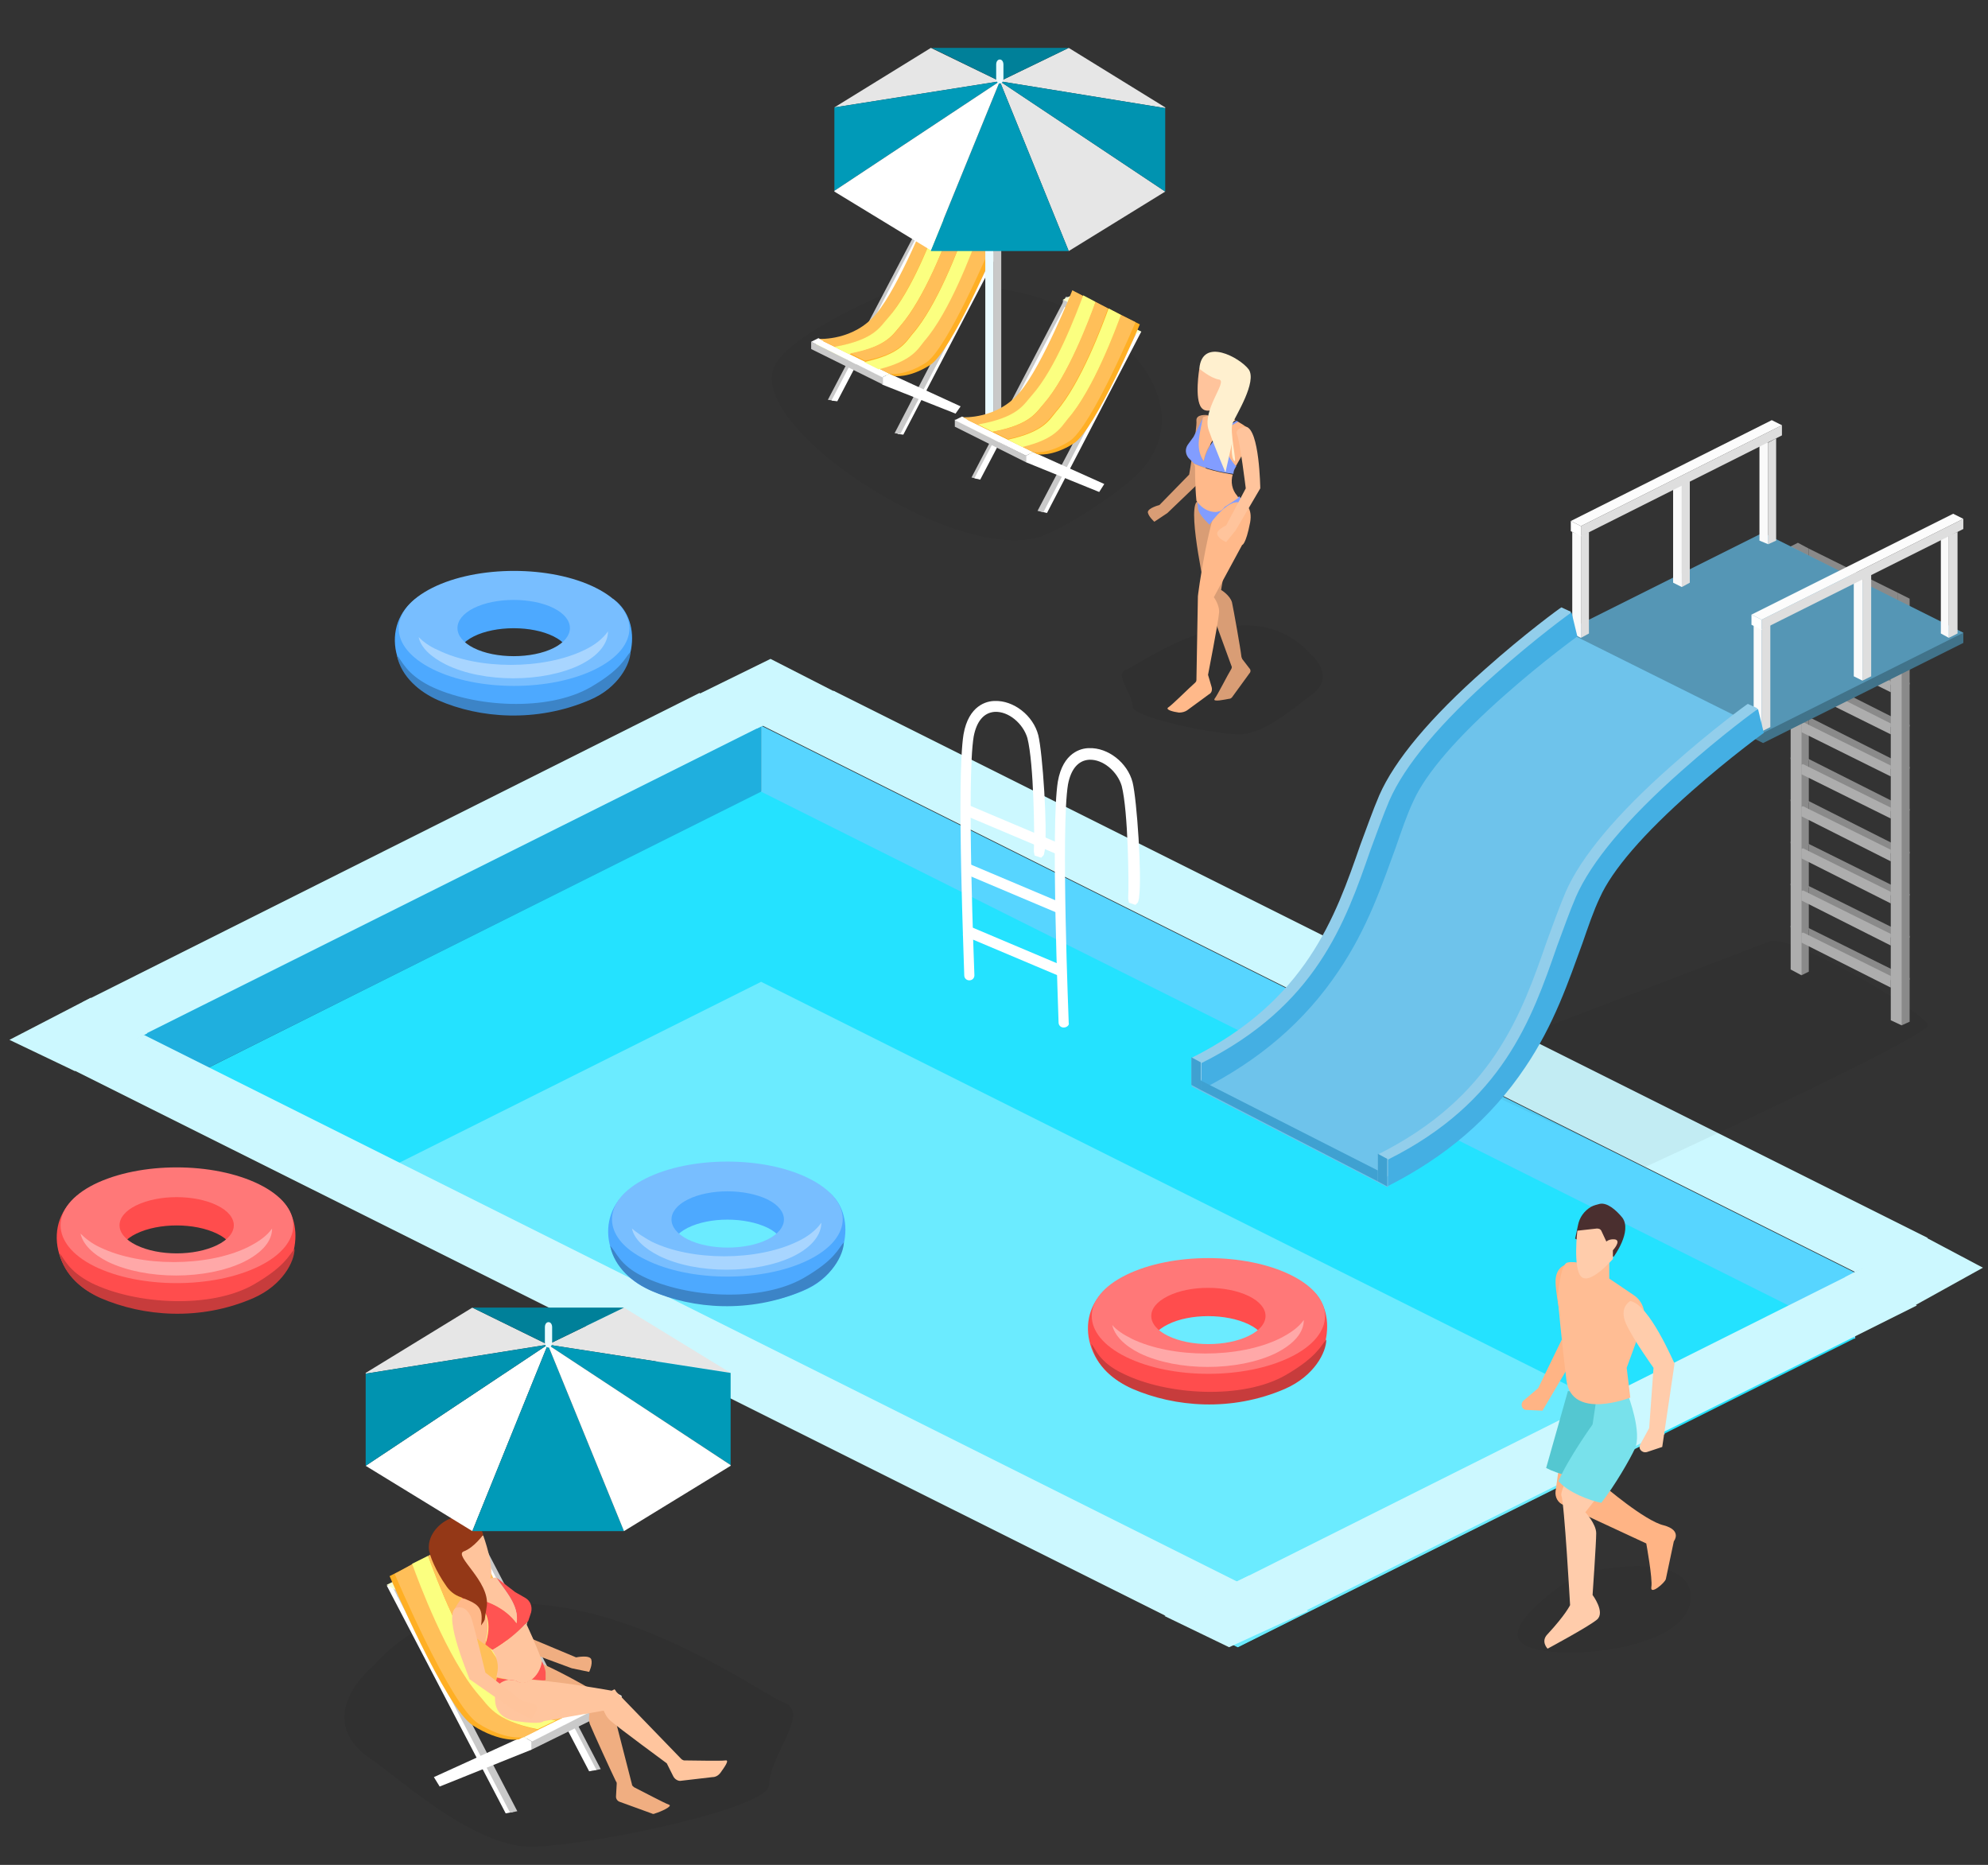 <?xml version="1.0" encoding="utf-8"?>
<!-- Generator: Adobe Illustrator 22.1.0, SVG Export Plug-In . SVG Version: 6.00 Build 0)  -->
<svg version="1.0" id="Layer_1" xmlns="http://www.w3.org/2000/svg" xmlns:xlink="http://www.w3.org/1999/xlink" x="0px" y="0px"
	 viewBox="0 0 274 257" enable-background="new 0 0 274 257" xml:space="preserve">
<rect x="0" y="0" width="274" height="257" fill="#333333" stroke="none"/>
<g>
	<g>
		<polygon fill="#24E2FF" points="19.8,151.6 170.6,227 255.7,184.4 104.9,109 		"/>
		<polygon fill="#6BEBFF" points="229.5,197.6 170.6,227 46.1,164.7 104.9,135.3 		"/>
		<polygon fill="#57D5FF" points="104.9,109.1 255.7,184.5 255.7,175.4 104.9,100 		"/>
		<polygon fill="#1FAFDE" points="104.9,100 19.8,142.5 19.8,151.6 104.9,109.1 		"/>
		<g>
			<polygon fill="#CCF8FF" points="104.9,99.9 255.7,175.3 265.7,170.6 114.9,95.2 			"/>
			<polygon fill="#CCF8FF" points="170.6,217.9 179.1,222.4 264.2,179.9 255.7,175.3 			"/>
			<polygon fill="#CCF8FF" points="11.4,138.1 19.8,142.6 104.9,100.1 96.4,95.5 			"/>
			<polygon fill="#CCF8FF" points="9.8,147.3 160.7,222.7 170.6,218 19.8,142.6 			"/>
			<polygon fill="#CCF8FF" points="95.4,96.1 104.3,100.4 115.2,95.4 106.2,90.8 			"/>
			<polygon fill="#CCF8FF" points="160.5,222.7 169.4,227 180.3,222 172.2,217.1 			"/>
			<polygon fill="#CCF8FF" points="254.3,176 263.2,180.3 273.3,174.7 265,170.3 			"/>
			<polygon fill="#CCF8FF" points="1.3,143.3 10.3,147.6 20.3,142.4 12.5,137.5 			"/>
		</g>
	</g>
	<g>
		<path fill="#FFFFFF" d="M146.6,141.6c-0.4,0-0.7-0.3-0.7-0.7c0-1.1-1.1-27-0.1-33.2c0.7-4,3.2-4.6,4.3-4.6c2.6-0.1,5.3,2,6,4.7
			c0.6,2.4,1.3,12.9,0.9,15.8c0,0,0,0,0,0.1l0,0c0,0,0,0,0,0l0,0l0,0c-0.1,0.4-0.1,0.6-0.2,0.7l-0.3,0.3l-0.9-0.3l-0.1-0.5
			c0-0.1,0-0.2,0-0.3c0.1-1.7,0-11.8-0.9-15.3c-0.6-2-2.6-3.7-4.5-3.6c-1.5,0.1-2.5,1.3-2.9,3.4c-1,6,0.1,32.6,0.1,32.9
			C147.4,141.2,147.1,141.6,146.6,141.6C146.6,141.6,146.6,141.6,146.6,141.6z"/>
		<path fill="#FFFFFF" d="M133.6,135.1c-0.4,0-0.7-0.3-0.7-0.7c0-1.1-1.1-27-0.1-33.2c0.7-4,3.2-4.6,4.3-4.6c2.6-0.1,5.3,2,6,4.7
			c0.6,2.4,1.3,12.9,0.9,15.8c0,0,0,0,0,0.1l0,0c0,0,0,0,0,0l0,0l0,0c-0.1,0.4-0.1,0.6-0.2,0.7l-0.3,0.3l-0.9-0.3l-0.1-0.5
			c0-0.1,0-0.2,0-0.4c0.1-1.7,0-11.8-0.9-15.3c-0.6-2-2.6-3.7-4.5-3.6c-1.5,0.1-2.5,1.3-2.9,3.4c-1,6,0.1,32.6,0.1,32.9
			C134.3,134.8,134,135.1,133.6,135.1C133.6,135.1,133.6,135.1,133.6,135.1z"/>
		
			<rect x="138.9" y="123.6" transform="matrix(0.389 -0.921 0.921 0.389 -35.175 208.735)" fill="#FFFFFF" width="1.5" height="14.5"/>
		
			<rect x="138.9" y="115.1" transform="matrix(0.389 -0.921 0.921 0.389 -27.268 203.488)" fill="#FFFFFF" width="1.5" height="14.5"/>
		
			<rect x="138.9" y="107" transform="matrix(0.389 -0.921 0.921 0.389 -19.849 198.554)" fill="#FFFFFF" width="1.5" height="14.5"/>
	</g>
	<g>
		<path fill="#FF4D4D" d="M154.2,176.5c6.3-3.1,17.4,0,23.7,3.1c0.7,0.4,1.9-2.6,2.5-2.2c4.2,3.1,3,10.8-2.5,13.5
			c-6.3,3.1-16.4,3.1-22.7,0C148.9,187.9,147.9,179.6,154.2,176.5z M161,182.5c-3.1,1.5-3.1,4,0,5.5c3.1,1.5,8,1.5,11.1,0
			c3.1-1.5,3.1-4,0-5.5C169,181,164,181,161,182.5z"/>
		<path fill="#FF7878" d="M155.2,175.7c6.3-3.1,16.4-3.1,22.7,0c6.3,3.1,6.3,8.2,0,11.3c-6.3,3.1-16.4,3.1-22.7,0
			C148.9,183.9,148.9,178.8,155.2,175.7z M161,178.6c-3.1,1.5-3.1,4,0,5.5c3.1,1.5,8,1.5,11.1,0c3.1-1.5,3.1-4,0-5.5
			C169,177.1,164,177.1,161,178.6z"/>
		<path fill="#FFA8A8" d="M156,184.5c5.6,2.7,14.7,2.7,20.3,0c1.6-0.8,2.7-1.6,3.4-2.6c0,1.7-1.3,3.3-3.9,4.6
			c-5.2,2.5-13.5,2.5-18.7,0c-2.2-1.1-3.5-2.5-3.8-3.9C153.9,183.3,154.8,183.9,156,184.5z"/>
		<path fill="#C73C3C" d="M154.8,189.3c6.1,3,16.5,3.6,22.4,0.2c4.3-2.5,4.8-4,5.6-4.9c0,1.7-1.6,5-5.7,6.8c-7.4,3.2-15.2,2.5-21,0
			c-2.5-1.1-5.1-3.2-5.7-6.2C151,185.8,151.4,187.7,154.8,189.3z"/>
	</g>
	<g>
		<path fill="#4DA9FF" d="M88,163.2c6.2-3.1,17.3,0,23.5,3.1c0.7,0.4,1.9-2.6,2.5-2.2c4.2,3.1,3,10.7-2.5,13.4
			c-6.2,3.1-16.3,3.1-22.5,0C82.8,174.5,81.8,166.3,88,163.2z M94.8,169.2c-3,1.5-3,4,0,5.5c3,1.5,8,1.5,11,0c3-1.5,3-4,0-5.5
			C102.7,167.7,97.8,167.7,94.8,169.2z"/>
		<path fill="#78BEFF" d="M89,162.4c6.2-3.1,16.3-3.1,22.5,0c6.2,3.1,6.2,8.1,0,11.2c-6.2,3.1-16.3,3.1-22.5,0
			C82.8,170.6,82.8,165.5,89,162.4z M94.8,165.3c-3,1.5-3,4,0,5.5c3,1.5,8,1.5,11,0c3-1.5,3-4,0-5.5
			C102.7,163.8,97.8,163.8,94.8,165.3z"/>
		<path fill="#A8D5FF" d="M89.8,171.1c5.5,2.7,14.5,2.7,20.1,0c1.5-0.7,2.6-1.6,3.3-2.6c0,1.6-1.2,3.3-3.8,4.6
			c-5.1,2.5-13.4,2.5-18.5,0c-2.2-1.1-3.5-2.4-3.8-3.8C87.8,169.9,88.7,170.5,89.8,171.1z"/>
		<path fill="#3C84C7" d="M88.6,175.9c6.1,3,16.3,3.6,22.2,0.2c4.3-2.5,4.7-4,5.5-4.9c0,1.6-1.6,5-5.7,6.7c-7.3,3.1-15.1,2.5-20.8,0
			c-2.5-1.1-5.1-3.2-5.7-6.2C84.9,172.4,85.3,174.3,88.6,175.9z"/>
	</g>
</g>
<g>
	<path opacity="5.000000e-02" d="M244,129.7c3.4-0.8,21.7,10.1,21.7,11.6c0,1.6-38.9,19.5-38.9,19.5l-28.8-13.5L244,129.7z"/>
	<g>
		<g>
			<g>
				<g>
					<polygon fill="#8A8A8A" points="261.6,140 262.1,141.3 263.2,140.8 263.2,134.8 261.6,134 					"/>
					<polygon fill="#8A8A8A" points="247.8,133.1 248.3,134.4 249.3,133.9 249.3,127.9 247.8,127.1 246.8,127.6 					"/>
					<polygon fill="#8A8A8A" points="249.3,127.9 249.3,129.4 261.6,135.6 261.6,134 					"/>
				</g>
				<g>
					<polygon fill="#ADADAD" points="260.6,140.6 262.1,141.3 262.1,135.3 260.6,134.5 					"/>
					<polygon fill="#ADADAD" points="246.8,133.6 248.3,134.4 248.3,128.4 246.8,127.6 					"/>
					<polygon fill="#ADADAD" points="248.3,128.4 248.3,129.9 260.6,136.1 260.6,134.5 					"/>
				</g>
			</g>
			<g>
				<g>
					<polygon fill="#8A8A8A" points="261.6,134.2 262.1,135.5 263.2,135 263.2,129 261.6,128.2 					"/>
					<polygon fill="#8A8A8A" points="247.8,127.3 248.3,128.6 249.3,128.1 249.3,122.1 247.8,121.3 246.8,121.8 					"/>
					<polygon fill="#8A8A8A" points="249.3,122.1 249.3,123.6 261.6,129.7 261.6,128.2 					"/>
				</g>
				<g>
					<polygon fill="#ADADAD" points="260.6,134.7 262.1,135.5 262.1,129.5 260.6,128.7 					"/>
					<polygon fill="#ADADAD" points="246.8,127.8 248.3,128.6 248.3,122.6 246.8,121.8 					"/>
					<polygon fill="#ADADAD" points="248.3,122.6 248.3,124.1 260.6,130.3 260.6,128.7 					"/>
				</g>
			</g>
			<g>
				<g>
					<polygon fill="#8A8A8A" points="261.6,128.4 262.1,129.7 263.2,129.2 263.2,123.2 261.6,122.4 					"/>
					<polygon fill="#8A8A8A" points="247.8,121.5 248.3,122.8 249.3,122.3 249.3,116.3 247.8,115.5 246.8,116 					"/>
					<polygon fill="#8A8A8A" points="249.3,116.3 249.3,117.8 261.6,123.9 261.6,122.4 					"/>
				</g>
				<g>
					<polygon fill="#ADADAD" points="260.6,128.9 262.1,129.7 262.1,123.7 260.6,122.9 					"/>
					<polygon fill="#ADADAD" points="246.8,122 248.3,122.8 248.3,116.8 246.8,116 					"/>
					<polygon fill="#ADADAD" points="248.3,116.8 248.3,118.3 260.6,124.5 260.6,122.9 					"/>
				</g>
			</g>
			<g>
				<g>
					<polygon fill="#8A8A8A" points="261.6,122.6 262.1,123.9 263.2,123.4 263.2,117.4 261.6,116.6 					"/>
					<polygon fill="#8A8A8A" points="247.8,115.7 248.3,117 249.3,116.4 249.3,110.4 247.8,109.7 246.8,110.2 					"/>
					<polygon fill="#8A8A8A" points="249.3,110.4 249.3,112 261.6,118.1 261.6,116.6 					"/>
				</g>
				<g>
					<polygon fill="#ADADAD" points="260.6,123.1 262.1,123.9 262.1,117.9 260.6,117.1 					"/>
					<polygon fill="#ADADAD" points="246.8,116.2 248.3,117 248.3,111 246.8,110.2 					"/>
					<polygon fill="#ADADAD" points="248.3,111 248.3,112.5 260.6,118.7 260.6,117.1 					"/>
				</g>
			</g>
			<g>
				<g>
					<polygon fill="#8A8A8A" points="261.6,116.8 262.1,118.1 263.2,117.6 263.2,111.5 261.6,110.8 					"/>
					<polygon fill="#8A8A8A" points="247.8,109.9 248.3,111.2 249.3,110.6 249.3,104.6 247.8,103.9 246.8,104.4 					"/>
					<polygon fill="#8A8A8A" points="249.3,104.6 249.3,106.2 261.6,112.3 261.6,110.8 					"/>
				</g>
				<g>
					<polygon fill="#ADADAD" points="260.6,117.3 262.1,118.1 262.1,112.1 260.6,111.3 					"/>
					<polygon fill="#ADADAD" points="246.8,110.4 248.3,111.2 248.3,105.2 246.8,104.4 					"/>
					<polygon fill="#ADADAD" points="248.3,105.2 248.3,106.7 260.6,112.8 260.6,111.3 					"/>
				</g>
			</g>
			<g>
				<g>
					<polygon fill="#8A8A8A" points="261.6,111 262.1,112.3 263.2,111.7 263.2,105.7 261.6,105 					"/>
					<polygon fill="#8A8A8A" points="247.8,104.1 248.3,105.4 249.3,104.8 249.3,98.8 247.8,98.1 246.8,98.6 					"/>
					<polygon fill="#8A8A8A" points="249.3,98.8 249.3,100.4 261.6,106.5 261.6,105 					"/>
				</g>
				<g>
					<polygon fill="#ADADAD" points="260.6,111.5 262.1,112.3 262.1,106.3 260.6,105.5 					"/>
					<polygon fill="#ADADAD" points="246.8,104.6 248.3,105.4 248.3,99.4 246.8,98.6 					"/>
					<polygon fill="#ADADAD" points="248.3,99.4 248.3,100.9 260.6,107 260.6,105.5 					"/>
				</g>
			</g>
			<g>
				<g>
					<polygon fill="#8A8A8A" points="261.6,105.2 262.1,106.5 263.2,105.9 263.2,99.9 261.6,99.2 					"/>
					<polygon fill="#8A8A8A" points="247.8,98.3 248.3,99.5 249.3,99 249.3,93 247.8,92.2 246.8,92.8 					"/>
					<polygon fill="#8A8A8A" points="249.3,93 249.3,94.6 261.6,100.7 261.6,99.2 					"/>
				</g>
				<g>
					<polygon fill="#ADADAD" points="260.6,105.7 262.1,106.5 262.1,100.5 260.6,99.7 					"/>
					<polygon fill="#ADADAD" points="246.8,98.8 248.3,99.5 248.3,93.5 246.8,92.8 					"/>
					<polygon fill="#ADADAD" points="248.3,93.5 248.3,95.1 260.6,101.2 260.6,99.7 					"/>
				</g>
			</g>
			<g>
				<g>
					<polygon fill="#8A8A8A" points="261.6,99.4 262.1,100.7 263.2,100.1 263.2,94.1 261.6,93.4 					"/>
					<polygon fill="#8A8A8A" points="247.8,92.4 248.3,93.7 249.3,93.2 249.3,87.2 247.8,86.4 246.8,87 					"/>
					<polygon fill="#8A8A8A" points="249.3,87.2 249.3,88.7 261.6,94.9 261.6,93.4 					"/>
				</g>
				<g>
					<polygon fill="#ADADAD" points="260.6,99.9 262.1,100.7 262.1,94.6 260.6,93.9 					"/>
					<polygon fill="#ADADAD" points="246.8,93 248.3,93.7 248.3,87.7 246.8,87 					"/>
					<polygon fill="#ADADAD" points="248.3,87.7 248.3,89.3 260.6,95.4 260.6,93.9 					"/>
				</g>
			</g>
			<g>
				<g>
					<polygon fill="#8A8A8A" points="261.6,93.5 262.1,94.8 263.2,94.3 263.2,88.3 261.6,87.5 					"/>
					<polygon fill="#8A8A8A" points="247.8,86.6 248.3,87.9 249.3,87.4 249.3,81.4 247.8,80.6 246.8,81.2 					"/>
					<polygon fill="#8A8A8A" points="249.3,81.4 249.3,82.9 261.6,89.1 261.6,87.5 					"/>
				</g>
				<g>
					<polygon fill="#ADADAD" points="260.6,94.1 262.1,94.8 262.1,88.8 260.6,88.1 					"/>
					<polygon fill="#ADADAD" points="246.8,87.2 248.3,87.9 248.3,81.9 246.8,81.2 					"/>
					<polygon fill="#ADADAD" points="248.3,81.9 248.3,83.5 260.6,89.6 260.6,88.1 					"/>
				</g>
			</g>
			<g>
				<g>
					<polygon fill="#8A8A8A" points="261.6,87.7 262.1,89 263.2,88.5 263.2,82.5 261.6,81.7 					"/>
					<polygon fill="#8A8A8A" points="247.8,80.8 248.3,82.1 249.3,81.6 249.3,75.6 247.8,74.8 246.8,75.3 					"/>
					<polygon fill="#8A8A8A" points="249.3,75.6 249.3,77.1 261.6,83.3 261.6,81.7 					"/>
				</g>
				<g>
					<polygon fill="#ADADAD" points="260.6,88.3 262.1,89 262.1,83 260.6,82.3 					"/>
					<polygon fill="#ADADAD" points="246.8,81.4 248.3,82.1 248.3,76.1 246.8,75.3 					"/>
					<polygon fill="#ADADAD" points="248.3,76.1 248.3,77.7 260.6,83.8 260.6,82.3 					"/>
				</g>
			</g>
		</g>
		<g>
			<polygon fill="#41738A" points="215.4,88.6 243,102.4 270.6,88.6 270.6,87.2 243,74.8 			"/>
			<polygon fill="#5596B5" points="215.4,87.2 243,101 270.6,87.2 243,73.4 			"/>
		</g>
		<g>
			<g>
				<polygon fill="#DEDEDE" points="242.8,100.8 244,100.2 244,86.1 242.8,86.7 				"/>
				<polygon fill="#FAFAFA" points="241.7,100.2 242.8,100.8 242.8,86.7 241.7,86.1 				"/>
			</g>
			<g>
				<polygon fill="#DEDEDE" points="268.6,87.9 269.8,87.3 269.8,73.3 268.6,73.8 				"/>
				<polygon fill="#FAFAFA" points="267.5,87.3 268.6,87.9 268.6,73.8 267.5,73.3 				"/>
			</g>
			<g>
				<polygon fill="#DEDEDE" points="256.7,93.8 257.9,93.2 257.9,79.1 256.7,79.7 				"/>
				<polygon fill="#FAFAFA" points="255.5,93.2 256.7,93.8 256.7,79.7 255.5,79.1 				"/>
			</g>
			<g>
				<polygon fill="#DEDEDE" points="242.8,86.8 270.6,72.9 270.6,71.5 242.8,85.4 				"/>
				<polygon fill="#FCFCFC" points="270.6,71.5 242.8,85.4 241.4,84.7 269.2,70.8 				"/>
				<polygon fill="#FFFFFF" points="241.4,84.7 241.4,86.1 242.8,86.8 242.8,85.4 				"/>
			</g>
		</g>
		<g>
			<g>
				<polygon fill="#DEDEDE" points="217.9,87.9 219,87.3 219,73.3 217.9,73.8 				"/>
				<polygon fill="#FAFAFA" points="216.7,87.3 217.9,87.9 217.9,73.8 216.7,73.3 				"/>
			</g>
			<g>
				<polygon fill="#DEDEDE" points="243.7,75 244.8,74.5 244.8,60.4 243.7,61 				"/>
				<polygon fill="#FAFAFA" points="242.5,74.5 243.7,75 243.7,61 242.5,60.4 				"/>
			</g>
			<g>
				<polygon fill="#DEDEDE" points="231.8,80.9 232.9,80.3 232.9,66.2 231.8,66.8 				"/>
				<polygon fill="#FAFAFA" points="230.6,80.3 231.8,80.9 231.8,66.8 230.6,66.2 				"/>
			</g>
			<g>
				<polygon fill="#DEDEDE" points="217.9,73.9 245.6,60 245.6,58.6 217.9,72.5 				"/>
				<polygon fill="#FCFCFC" points="245.6,58.6 217.9,72.5 216.5,71.8 244.2,57.9 				"/>
				<polygon fill="#FFFFFF" points="216.5,71.8 216.5,73.2 217.9,73.9 217.9,72.5 				"/>
			</g>
		</g>
		<g>
			<path fill="#6EC3EB" d="M191.2,163.6l-27-13.9c0,0,17.7-11.6,21.1-22.1c3.4-10.5,7.9-29.5,30.7-40.4
				c26.3,13.1,26.3,13.1,26.3,13.1S224.8,113.7,220,123c-4.8,9.3-10,24.4-12.6,26.6C204.8,151.8,191.2,163.6,191.2,163.6z"/>
			<path fill="#6EC3EB" d="M191.2,163.5l-27-13.9c0,0,17.7-11.6,21.1-22.1c3.4-10.5,7.9-29.5,30.7-40.4
				c26.3,13.1,26.3,13.1,26.3,13.1s-17.5,13.5-22.3,22.8c-4.8,9.3-10,24.4-12.6,26.6C204.8,151.7,191.2,163.5,191.2,163.5z"/>
			<path fill="#92CEEB" d="M189.9,162.8c8.1-4.1,14.3-9.4,19-16.4c4-5.9,6-11.9,7.9-17.1c0.8-2.3,1.5-4.4,2.4-6.3
				c1.7-3.8,6-8.8,12.7-14.7c5.2-4.6,9.9-8,9.9-8l0.4-2.7l-1.3-0.6c-0.2,0.1-5,3.6-10.5,8.5c-7.6,6.7-12.5,12.6-14.6,17.4
				c-0.9,2.1-1.7,4.4-2.6,6.8c-3.5,10.1-7.5,21.5-23.3,29.4V162.8z"/>
			<path fill="#44AFE3" d="M191.2,163.5c8.1-4.1,14.3-9.4,19-16.4c4-5.9,6-11.9,7.9-17.1c0.8-2.3,1.5-4.4,2.4-6.3
				c1.7-3.8,6-8.8,12.7-14.7c5.2-4.6,9.9-8,9.9-8l-0.8-3.3c-0.2,0.1-5,3.6-10.5,8.5c-7.6,6.7-12.5,12.6-14.6,17.4
				c-0.9,2.1-1.7,4.4-2.6,6.8c-3.5,10.1-7.5,21.5-23.3,29.4V163.5z"/>
			<path fill="#92CEEB" d="M164.2,149.5c8.1-4.1,14.3-9.4,19-16.4c4-5.9,6-11.9,7.9-17.1c0.8-2.3,1.5-4.4,2.4-6.3
				c1.7-3.8,6-8.8,12.7-14.7c5.2-4.6,9.9-8,9.9-8l0.4-2.7l-1.3-0.6c-0.2,0.1-5,3.6-10.5,8.5c-7.6,6.7-12.5,12.6-14.6,17.4
				c-0.9,2.1-1.7,4.4-2.6,6.8c-3.5,10.1-7.5,21.5-23.3,29.4V149.5z"/>
			<path fill="#44AFE3" d="M165.5,150.2c8.1-4.1,14.3-9.4,19-16.4c4-5.9,6-11.9,7.9-17.1c0.8-2.3,1.5-4.4,2.4-6.3
				c1.7-3.8,6-8.8,12.7-14.7c5.2-4.6,9.9-8,9.9-8l-0.8-3.3c-0.2,0.1-5,3.6-10.5,8.5c-7.6,6.7-12.5,12.6-14.6,17.4
				c-0.9,2.1-1.7,4.4-2.6,6.8c-3.5,10.1-7.5,21.5-23.3,29.4V150.2z"/>
			<polygon fill="#3FA1D1" points="164.2,145.7 165.5,146.4 165.5,150.2 164.2,149.5 			"/>
			<polygon fill="#3FA1D1" points="191.2,159.7 189.9,159 189.9,162.8 191.2,163.5 			"/>
			<polygon fill="#3FA1D1" points="189.9,162.8 165.5,150.2 165.5,148.9 189.9,161.3 			"/>
		</g>
	</g>
</g>
<g>
	<path opacity="6.000000e-02" d="M51.3,229.7c0,0-8.5,7-0.2,12.7c3.9,2.6,14.5,12.5,22.7,12.1c9.5-0.5,32.1-5.4,32.2-8.5
		c0.1-4.3,5.8-10,2-11.4C104.2,233.3,71,208.1,51.3,229.7z"/>
	<g>
		<g>
			<g>
				<polygon fill="#C9C9C9" points="65.4,212.5 81.8,244 82.8,243.8 66.4,212.3 				"/>
				<polygon fill="#FFFFFF" points="64.8,212.7 81.2,244.1 82.2,243.9 65.8,212.5 				"/>
				<polygon fill="#C5DE38" points="85.2,234.6 72.4,239.7 71.6,238.4 84.3,233.3 				"/>
				<polygon fill="#FFFFFF" points="53.3,218.5 69.7,249.9 70.7,249.7 54.3,218.3 				"/>
				<polygon fill="#C9C9C9" points="66.9,214.1 54.8,220.1 54.5,219 66.9,212.8 				"/>
				<polygon fill="#C9C9C9" points="53.9,218.3 70.3,249.8 71.3,249.6 54.9,218.1 				"/>
				<polygon fill="#FFFFFF" points="73.3,241.1 60.6,246.2 59.8,244.9 72.1,239.3 73.3,240 				"/>
				<polygon fill="#F8FFD1" points="54.5,219.1 66.9,212.8 65.7,212.2 53.3,218.4 				"/>
				<polygon fill="#C9C9C9" points="85.7,235 73.3,241.1 73.3,239.9 85.7,233.7 				"/>
				<polygon fill="#FFFFFF" points="73.3,240 85.7,233.7 84.5,233.1 72.1,239.3 				"/>
				<path fill="#FFAF24" d="M83.7,233.7c0,0-6,0.3-10-4.4c-3.9-4.7-9-17.7-9-17.7l-11,5.6c0,0,7.7,18.2,11.5,20.6
					c3.8,2.4,6.3,1.9,6.3,1.9L83.7,233.7z"/>
				<g>
					<path fill="#FFBF59" d="M72.3,229.6c-4.1-4.7-7.7-14.1-8.9-17.4l1.9-1c0,0,5.1,12.9,9,17.7c3.9,4.7,10,4.4,10,4.4l-2.7,1.3
						C74.6,233.3,73.7,231.1,72.3,229.6z"/>
					<path fill="#FBFF80" d="M70.2,230.9c-4.2-4.8-7.9-14.5-9-17.6l2.2-1.1c1.2,3.3,4.8,12.7,8.9,17.4c1.3,1.5,2.2,3.8,9.3,5
						l-2.5,1.2C72.4,234.6,71.5,232.4,70.2,230.9z"/>
					<path fill="#FFBF59" d="M56.9,215.5c0.9,2.4,4.7,13,9.2,18.1c1.2,1.4,2.1,3.5,8.1,4.8l-2,1c0,0-2.5,0.5-6.3-1.9
						c-3.8-2.4-11.5-20.6-11.5-20.6L56.9,215.5z"/>
					<path fill="#FBFF80" d="M66,233.6c-4.4-5.1-8.3-15.6-9.2-18.1l2.2-1.1c1,2.8,4.8,12.9,9.1,17.8c1.3,1.5,2.2,3.6,8.5,4.9
						l-2.5,1.2C68.1,237.1,67.3,235,66,233.6z"/>
					<path fill="#FFBF59" d="M68.1,232.2c-4.3-4.9-8.1-15-9.1-17.8l2.2-1.1c1.1,3.1,4.8,12.8,9,17.6c1.3,1.5,2.2,3.7,8.9,5l-2.5,1.2
						C70.3,235.8,69.4,233.7,68.1,232.2z"/>
				</g>
			</g>
			<g>
				<path fill="#F0AE81" d="M84.2,234.6C84.2,234.6,84.2,234.6,84.2,234.6l2.9,11.3c0,0.2,0.2,0.3,0.3,0.4c1,0.5,4.2,2.2,4.8,2.4
					c0.6,0.2-1.2,1-1.9,1.2c-0.2,0.1-0.3,0.1-0.5,0l-4.4-1.6c-0.3-0.1-0.5-0.4-0.5-0.7l0.1-1.8c0-0.1,0-0.2-0.1-0.3
					c-0.5-1-3.2-6.9-3.6-7.9c-0.4-1.1,0.3-2.6,0.3-2.6l-0.1-0.1C82.4,234.6,83.2,234.4,84.2,234.6z"/>
				<path fill="#F0AE81" d="M70.7,228.2c2.2-0.7,13.2,6,13.5,6.2c-0.9,0.4-1.4,1.1-1.8,1.9l-8.4-1.3c0,0-0.4,0.7-3.2-1.1
					C68,232.1,70.7,228.2,70.7,228.2z"/>
				<path fill="#FFC59E" d="M84.9,233.1l9,9.3c0.1,0.1,0.3,0.2,0.4,0.2c1.1,0,5,0.1,5.7,0c0.6-0.1-0.2,1-0.7,1.7
					c-0.3,0.4-0.7,0.6-1.1,0.6l-4.3,0.5c-0.4,0.1-0.9-0.2-1.1-0.6l-0.9-1.8c0,0-6.8-5-7.8-5.9c-1-0.9-1.2-2.5-1.2-2.5l-0.2-0.1
					c0.5-0.7,1.1-1.3,2-1.7C84.9,233,84.9,233.1,84.9,233.1z"/>
				<path fill="#FFC59E" d="M68.7,231.8c1.8-1.3,14.6,1,16.2,1.3c-0.6,0.8-0.8,1.6-0.9,2.5l-9.1,1.6c0,0-0.1,0.5-3.7,0
					C66.6,236.5,68.7,231.8,68.7,231.8z"/>
				<path fill="#FF5452" d="M71.1,231.6c1.2,0.9,3.2-0.4,3.6-2.7c0.3,0.7,0.5,1.3,0.5,1.6c0,1,0,1,0,1c-0.1,0.4-5.7-1.1-6.7,1
					c-0.6,1.1-0.4,0.1,0-1.3C69.3,231.4,70.2,231.5,71.1,231.6z"/>
				<path fill="#FFB98A" d="M62.4,222.6c0-0.5,0.5-1.4,1.2-2.3c0.5,0.1,0.9,0.1,1.4,0.1c2.2,1.3,2.7,3.5,1.8,6.2
					C64.9,225.2,62.4,223.4,62.4,222.6z"/>
				<path fill="#F0AE81" d="M66.8,218.4c0,0,1.6-0.9,2,0.1c0.3,1.1,4.4,7.3,4.4,7.3l6.2,2.6c0,0,1.9-0.4,2.1,0.3
					c0.2,0.7-0.3,1.7-0.3,1.7l-2.4-0.5l-7.3-2.7C71.4,227.3,65.4,220,66.8,218.4z"/>
				<path fill="#FF5452" d="M67,226.7c0,0-0.1-0.1-0.1-0.1c0.9-2.7,0.4-4.9-1.8-6.2c-0.5,0-0.9-0.1-1.4-0.1c0.1-0.1,0.1-0.2,0.2-0.3
					c2.9,0.3,5.7,1.5,7.3,3.7c0.4-2.4-1.5-4.4-2.8-6.3l2.6,2l1.4,0.8c0.7,0.4,1,1.2,0.8,2l-0.4,1.2c-1.5,1.6-3.1,2.9-4.9,4
					C67.6,227.2,67.3,226.9,67,226.7z"/>
				<path fill="#FFC59E" d="M72.7,223.5l-0.1,0.4c0,0,1.4,3,2.1,5c-0.3,2.3-2.4,3.7-3.6,2.7c-0.9-0.1-1.8-0.3-2.7-0.5
					c0-0.1,0.1-0.2,0.1-0.4c0.3-1.2,0-2.4-0.7-3.3C69.6,226.4,71.3,225.1,72.7,223.5z"/>
				<path fill="#FFC59E" d="M63.9,220c1.1-1.3,2.7-2.5,4.5-2.6l0,0c1.2,1.9,3.2,3.8,2.8,6.3C69.6,221.5,66.8,220.3,63.9,220z"/>
				<path fill="#FFC49C" d="M66.6,211.6c0,0,1.7,4.6,0.9,6.1c-0.8,1.5-3.8,0-3.8,0S61.2,211.9,66.6,211.6z"/>
				<path fill="#943817" d="M63.5,220.1c-0.9-0.3-1.6-0.9-2.1-1.7c-1.2-1.7-2.3-4.1-2.3-5.1c-0.1-3.7,6.1-6.7,7.5-1.8
					c0,0-1.3,1.8-2.7,2.3c-1.4,0.6,3.6,4.1,3.2,7.5c-0.1,0.6-0.2,1.3-0.3,1.9c-0.1,0.3-0.3,0.5-0.5,0.8
					C66.7,221.3,65.7,221,63.5,220.1z"/>
				<path fill="#FFC49C" d="M62.8,221.6c0,0,1.3-0.6,2.1,1.2c0.4,1,2,7.7,2,7.7l5.2,4c0,0,1.9,0.1,1.9,0.8c0,0.7-0.8,1.6-0.8,1.6
					l-2.2-1.1l-6.3-4.4C64.8,231.4,61,222.8,62.8,221.6z"/>
			</g>
		</g>
		<g>
			<g>
				<polygon fill="#E6E6E6" points="86,180.2 86,180.2 100.7,189.2 100.7,189.2 75.5,185.3 				"/>
				<polygon fill="#E6E6E6" points="75.5,185.3 50.4,189.3 50.4,189.2 65.1,180.2 75.5,185.3 				"/>
				<polygon fill="#008099" points="75.5,185.3 65.1,180.2 65.1,180.2 86,180.2 75.5,185.3 				"/>
				<polygon fill="#00930E" points="75.5,185.3 75.5,185.3 75.5,185.3 				"/>
				<polygon fill="#00930E" points="75.5,185.3 75.5,185.3 75.5,185.3 				"/>
				<polygon fill="#009AB8" points="75.5,185.3 100.7,189.2 100.7,201.9 75.5,185.3 				"/>
				<polygon fill="#FFFFFF" points="75.5,185.3 65.1,211 65.1,211 50.4,202 50.4,202 75.5,185.3 				"/>
				<polygon fill="#0093B0" points="75.5,185.3 50.4,202 50.4,189.3 				"/>
				<polygon fill="#009AB8" points="86,211 86,211 65.1,211 75.5,185.3 				"/>
				<polygon fill="#FFFFFF" points="100.7,201.9 100.7,202 86,211 75.5,185.3 				"/>
			</g>
			<path fill="#EBFBFF" d="M75.6,185.7L75.6,185.7c0.3,0,0.5-0.3,0.5-0.7v-2.1c0-0.4-0.2-0.7-0.5-0.7h0c-0.3,0-0.5,0.3-0.5,0.7v2.1
				C75.1,185.4,75.3,185.7,75.6,185.7z"/>
		</g>
	</g>
</g>
<g>
	<path opacity="5.000000e-02" d="M217.1,217.2c-0.2,0.1-10.9,6.9-7.1,9.4c3.8,2.5,22.6,1,23-6.2
		C233.5,213.3,218.4,216.4,217.1,217.2z"/>
	<g>
		<path fill="#FFB485" d="M229.3,210.2c-2.6-0.6-8.3-5.5-8.3-5.5h-2.9c0,0,0.6-0.8,1.4-2c-1.5-0.2-3-0.7-4.5-1.5l-0.6,4.3
			c-0.1,0.8,0.3,1.6,1.1,1.9l11.4,5.3c0,0,0.9,4.9,0.7,6c-0.2,1.2,1.9-0.6,2-1.1c0.1-0.5,1.1-5.2,1.1-5.2S231.9,210.9,229.3,210.2z"
			/>
		<path fill="#54C7D1" d="M224.5,194.1c-0.2-1.9-8.4-2.4-8.4-2.4l-3,10.6c1.5,0.8,4.6,1.6,6.1,1.8
			C221.2,201,224.7,195.5,224.5,194.1z"/>
		<path fill="#FFCCAB" d="M216,203.5c-0.5,1.3-0.9,2.3-0.8,2.6c0.4,0.9,1.2,15.1,1.2,15.1s-0.6,1.3-3.1,4c-1,1,0,2,0,2s5.6-3,6.8-4
			c1.2-1-0.6-3.4-0.6-3.4s0.5-7.2,0.5-8.5s-1.5-2.9-1.5-2.9s0.8-1,1.8-2.3C218.8,205.8,217.2,205,216,203.5z"/>
		<path fill="#78E1EB" d="M224.4,192.3h-4.3l-0.6,4c0,0-3.3,4.6-4.7,7.8c1.2,1.5,4.3,2.7,5.9,3c1.9-2.4,4-6.1,4.6-7.4
			C226.4,197.5,224.4,192.3,224.4,192.3z"/>
		<path fill="#FFB485" d="M216.1,174.2c0,0-1.8,0.2-1.7,2.6c0.1,2.4,1.2,7.1,1.2,7.1l-3.6,7.4L210,193c-0.5,0.4-0.3,1.3,0.4,1.3
			l2.2,0.1l5.9-10C218.5,184.3,218.3,175.5,216.1,174.2z"/>
		<path fill="#FFBD94" d="M221.8,173.2v3l3.4,2.3c1.2,0.8,1.7,2.3,1.3,3.7l-2.3,6.3l0.5,4.1c0,0-8.1,3.2-8.8-2.4
			c-0.7-5.6-1.2-11.3-1.2-11.3s0.3-4.6,1.3-4.9c1.1-0.3,3.1,0.4,3.1,0.4L221.8,173.2z"/>
		<path fill="#FFCCAB" d="M224.7,179.3c0,0-1.6,0.8-0.6,3.1c1,2.2,3.8,6.1,3.8,6.1l-0.6,8.3l-1.2,2.2c-0.4,0.6,0.2,1.3,0.9,1.1
			l2.1-0.7l1.7-11.5C230.7,187.8,227.3,179.7,224.7,179.3z"/>
		<path fill="#4A2F2F" d="M217.5,168.8l-0.4,1.9l5.3,2.5c0,0,2.6-3.5,1.2-5.4c-0.9-1.1-2.1-2.1-3.1-1.9c-0.4,0.1-0.8,0.2-1.2,0.4
			C218.3,166.9,217.7,167.8,217.5,168.8z"/>
		<path fill="#FFCCAB" d="M217.4,169.6c0,0-0.6,5.1,0.5,6.3c1.2,1.3,4.4-2.4,4.4-2.4v-1.2c0,0,1.2-1.3,0.3-1.5
			c-0.8-0.1-1.2,0.3-1.2,0.3l-0.7-1.5c-0.1-0.2-0.3-0.3-0.6-0.3L217.4,169.6z"/>
	</g>
</g>
<g>
	<path opacity="5.000000e-02" d="M121.6,40.7c0,0-11.9,5-14.6,9.3c-5.3,8.3,25.2,28.3,36.8,23.8c3.6-1.4,10.6-6,13.3-8.8
		C168.3,53.1,146.5,34.1,121.6,40.7z"/>
	<g>
		<g>
			<polygon fill="#C9C9C9" points="128,30.3 114.9,55.2 114.1,55.1 127.2,30.1 			"/>
			<polygon fill="#FFFFFF" points="128.4,30.4 115.4,55.3 114.6,55.2 127.6,30.2 			"/>
			<polygon fill="#C5DE38" points="112.2,47.8 122.4,51.8 123,50.8 112.9,46.7 			"/>
			<polygon fill="#FFFFFF" points="137.5,35 124.5,59.9 123.7,59.8 136.7,34.8 			"/>
			<polygon fill="#C9C9C9" points="126.7,31.5 136.3,36.3 136.6,35.4 126.7,30.5 			"/>
			<polygon fill="#C9C9C9" points="137.1,34.9 124.1,59.8 123.3,59.7 136.3,34.7 			"/>
			<polygon fill="#FFFFFF" points="121.6,53 131.7,57 132.4,56 122.6,51.5 121.6,52 			"/>
			<polygon fill="#F8FFD1" points="136.6,35.4 126.7,30.5 127.7,30 137.5,35 			"/>
			<polygon fill="#C9C9C9" points="111.8,48.1 121.7,53 121.7,52 111.8,47.1 			"/>
			<polygon fill="#FFFFFF" points="121.6,52 111.8,47.1 112.8,46.6 122.6,51.5 			"/>
			<path fill="#FFAF24" d="M113.4,47c0,0,4.8,0.3,7.9-3.5c3.1-3.8,7.2-14,7.2-14l8.8,4.4c0,0-6.1,14.5-9.1,16.4c-3,1.9-5,1.5-5,1.5
				L113.4,47z"/>
			<g>
				<path fill="#FFBF59" d="M122.4,43.8c3.2-3.7,6.1-11.2,7.1-13.8l-1.5-0.8c0,0-4.1,10.3-7.2,14c-3.1,3.8-7.9,3.5-7.9,3.5l2.2,1.1
					C120.6,46.8,121.4,45,122.4,43.8z"/>
				<path fill="#FBFF80" d="M124.1,44.9c3.3-3.8,6.3-11.5,7.1-14l-1.7-0.9c-1,2.6-3.8,10.1-7.1,13.8c-1.1,1.2-1.8,3-7.4,4l2,1
					C122.3,47.8,123.1,46,124.1,44.9z"/>
				<path fill="#FFBF59" d="M134.7,32.6c-0.7,1.9-3.8,10.3-7.3,14.3c-1,1.1-1.7,2.8-6.4,3.8l1.6,0.8c0,0,2,0.4,5-1.5
					c3-1.9,9.1-16.4,9.1-16.4L134.7,32.6z"/>
				<path fill="#FBFF80" d="M127.4,47c3.5-4,6.6-12.4,7.3-14.3l-1.7-0.9c-0.8,2.2-3.8,10.3-7.2,14.2c-1,1.2-1.7,2.8-6.7,3.9l2,1
					C125.8,49.7,126.5,48.1,127.4,47z"/>
				<path fill="#FFBF59" d="M125.8,45.9c3.4-3.9,6.4-11.9,7.2-14.2l-1.7-0.9c-0.9,2.4-3.8,10.2-7.1,14c-1,1.2-1.8,2.9-7,3.9l2,1
					C124,48.8,124.8,47.1,125.8,45.9z"/>
			</g>
		</g>
		<g>
			<g>
				<polygon fill="#C9C9C9" points="136.9,28.9 138,29.5 138,57.6 136.9,57 				"/>
				<polygon fill="#EBFBFF" points="135.8,29.5 136.9,28.9 136.9,57 135.8,57.6 				"/>
			</g>
			<g>
				<polygon fill="#E6E6E6" points="128.3,6.6 128.3,6.6 115,14.8 115,14.8 137.8,11.2 				"/>
				<polygon fill="#E6E6E6" points="137.8,11.2 160.6,14.9 160.6,14.8 147.3,6.6 137.8,11.2 				"/>
				<polygon fill="#008099" points="137.8,11.2 147.3,6.6 147.3,6.6 128.4,6.6 137.8,11.2 				"/>
				<polygon fill="#00930E" points="137.8,11.2 137.8,11.2 137.8,11.2 				"/>
				<polygon fill="#00930E" points="137.8,11.2 137.8,11.2 137.8,11.2 				"/>
				<polygon fill="#009AB8" points="137.8,11.2 115,14.8 115,26.3 137.8,11.2 				"/>
				<polygon fill="#E6E6E6" points="137.8,11.2 147.3,34.6 147.3,34.6 160.6,26.4 160.6,26.4 137.8,11.2 				"/>
				<polygon fill="#0093B0" points="137.8,11.2 160.6,26.4 160.6,14.9 				"/>
				<polygon fill="#009AB8" points="128.3,34.5 128.3,34.6 147.3,34.6 137.8,11.2 				"/>
				<polygon fill="#FFFFFF" points="115,26.3 115,26.4 128.3,34.5 137.8,11.2 				"/>
			</g>
			<path fill="#EBFBFF" d="M137.8,11.5L137.8,11.5c-0.3,0-0.5-0.3-0.5-0.7V8.9c0-0.4,0.2-0.7,0.5-0.7h0c0.3,0,0.5,0.3,0.5,0.7v1.9
				C138.3,11.2,138.1,11.5,137.8,11.5z"/>
		</g>
		<g>
			<polygon fill="#C9C9C9" points="147.7,41 134.7,66 133.9,65.8 146.9,40.9 			"/>
			<polygon fill="#FFFFFF" points="148.2,41.1 135.1,66.1 134.3,65.9 147.4,41 			"/>
			<polygon fill="#C5DE38" points="132,58.5 142.1,62.6 142.8,61.5 132.7,57.5 			"/>
			<polygon fill="#FFFFFF" points="157.3,45.7 144.3,70.7 143.5,70.5 156.5,45.6 			"/>
			<polygon fill="#C9C9C9" points="146.5,42.2 156.1,47 156.3,46.2 146.5,41.3 			"/>
			<polygon fill="#C9C9C9" points="156.8,45.6 143.8,70.6 143,70.4 156.1,45.5 			"/>
			<polygon fill="#FFFFFF" points="141.4,63.7 151.5,67.8 152.2,66.7 142.4,62.3 141.4,62.8 			"/>
			<polygon fill="#F8FFD1" points="156.3,46.2 146.5,41.3 147.5,40.8 157.3,45.7 			"/>
			<polygon fill="#C9C9C9" points="131.6,58.8 141.4,63.7 141.4,62.8 131.6,57.8 			"/>
			<polygon fill="#FFFFFF" points="141.4,62.8 131.6,57.9 132.6,57.4 142.4,62.3 			"/>
			<path fill="#FFAF24" d="M133.2,57.8c0,0,4.8,0.3,7.9-3.5c3.1-3.8,7.2-14,7.2-14l8.8,4.4c0,0-6.1,14.5-9.1,16.4
				c-3,1.9-5,1.5-5,1.5L133.2,57.8z"/>
			<g>
				<path fill="#FFBF59" d="M142.2,54.6c3.2-3.7,6.1-11.2,7.1-13.8l-1.5-0.8c0,0-4.1,10.3-7.2,14c-3.1,3.8-7.9,3.5-7.9,3.5l2.2,1.1
					C140.4,57.5,141.1,55.8,142.2,54.6z"/>
				<path fill="#FBFF80" d="M143.9,55.6c3.3-3.8,6.3-11.5,7.1-14l-1.7-0.9c-1,2.6-3.8,10.1-7.1,13.8c-1.1,1.2-1.8,3-7.4,4l2,1
					C142.1,58.5,142.8,56.8,143.9,55.6z"/>
				<path fill="#FFBF59" d="M154.5,43.4c-0.7,1.9-3.8,10.3-7.3,14.3c-1,1.1-1.7,2.8-6.4,3.8l1.6,0.8c0,0,2,0.4,5-1.5
					c3-1.9,9.1-16.4,9.1-16.4L154.5,43.4z"/>
				<path fill="#FBFF80" d="M147.2,57.7c3.5-4,6.6-12.4,7.3-14.3l-1.7-0.9c-0.8,2.2-3.8,10.3-7.2,14.2c-1,1.2-1.7,2.8-6.7,3.9l2,1
					C145.5,60.5,146.2,58.9,147.2,57.7z"/>
				<path fill="#FFBF59" d="M145.5,56.7c3.4-3.9,6.4-11.9,7.2-14.2l-1.7-0.9c-0.9,2.4-3.8,10.2-7.1,14c-1,1.2-1.8,2.9-7,3.9l2,1
					C143.8,59.5,144.5,57.8,145.5,56.7z"/>
			</g>
		</g>
	</g>
</g>
<g>
	<path opacity="6.000000e-02" d="M180.6,90.1c0,0,3.8,3.1,0.1,5.7c-1.7,1.2-6.5,5.6-10.2,5.4c-4.2-0.2-14.3-2.4-14.4-3.8
		c0-1.9-2.6-4.5-0.9-5.1C157,91.7,171.8,80.4,180.6,90.1z"/>
	<g>
		<path fill="#FFC49C" d="M165.3,50.8c0,0-0.7,4.2,0.3,5.4c1,1.2,3.2-0.7,3.2-0.7S170,50.2,165.3,50.8z"/>
		<path fill="#D99D75" d="M164.9,69.2c0,0,4-1.2,4.7,1.6c0.7,2.8,0,3,0,3l-1.3,7.5c0,0,1.2,0.7,1.5,1.7c0.2,0.9,1.2,6.5,1.3,7.5
			c0,0.1,0.1,0.2,0.1,0.3l1,1.3c0.2,0.2,0.2,0.5,0,0.7l-2.4,3.3c-0.1,0.1-0.2,0.2-0.4,0.2c-0.6,0.1-2.3,0.5-2,0
			c0.4-0.5,1.8-3.3,2.3-4.1c0.1-0.2,0.1-0.3,0-0.5l-3.5-9.6C166.3,82.1,163.7,70.8,164.9,69.2z"/>
		<path fill="#FFB98A" d="M168.5,68.5c0,0,4.5-0.4,3.8,3.5c-0.6,3.1-1.1,3.1-1.1,3.1l-3.9,7.2c0,0,0.9,1.2,0.7,2.3
			c-0.1,1.2-1.5,8.4-1.5,8.4l0.5,1.7c0.1,0.4,0,0.8-0.4,1l-3,2.2c-0.3,0.2-0.7,0.3-1.1,0.3c-0.8-0.1-1.9-0.4-1.5-0.7
			c0.5-0.3,3-2.8,3.7-3.4c0.1-0.1,0.2-0.2,0.2-0.4l0.2-11.4C165,82.4,166.8,69.7,168.5,68.5z"/>
		<path fill="#829DFF" d="M168.8,69.8c-0.6,1.2-2.7,0.9-3.8-0.9c0.1,0.7,0.1,1.2,0.2,1.5c0.3,0.8,1.5,1.9,1.5,1.9s2.9-4.2,4.6-2.8
			c0.9,0.7,0.3-0.1-0.5-1.1C170.1,68.9,169.4,69.4,168.8,69.8z"/>
		<path fill="#FFB98A" d="M172.4,59.5c-0.2-0.4-0.9-0.9-1.8-1.4c-0.4,0.2-0.7,0.4-1.1,0.6c-1.3,1.9-0.9,3.7,0.8,5.6
			C171.4,62.4,172.7,60,172.4,59.5z"/>
		<path fill="#D99D75" d="M166.4,57.2c0,0-1.6-0.2-1.5,0.8c0.1,1-1,7.4-1,7.4l-4.1,4.2c0,0-1.6,0.4-1.6,1c0.1,0.6,0.9,1.3,0.9,1.3
			l1.8-1.2l4.9-4.7C165.8,65.9,168.1,58,166.4,57.2z"/>
		<path fill="#829DFF" d="M170.3,64.4c0,0,0-0.1,0.1-0.1c-1.7-1.9-2.1-3.7-0.8-5.6c0.4-0.2,0.7-0.4,1.1-0.6c-0.1,0-0.2-0.1-0.3-0.1
			c-2.2,1.3-4,3.3-4.5,5.6c-1.2-1.8-0.4-4.1-0.1-6l-1.3,2.6l-0.8,1.1c-0.4,0.6-0.3,1.3,0.1,1.8l0.8,0.8c1.8,0.7,3.6,1.2,5.4,1.4
			C170,65,170.1,64.7,170.3,64.4z"/>
		<path fill="#FFB98A" d="M164.5,63.9l0.2,0.3c0,0,0,2.9,0.2,4.8c1.1,1.7,3.2,2,3.8,0.9c0.7-0.4,1.4-0.9,2-1.3
			c-0.1-0.1-0.1-0.2-0.2-0.3c-0.7-0.8-0.9-1.9-0.6-2.9C168.1,65.1,166.3,64.7,164.5,63.9z"/>
		<path fill="#FFB98A" d="M170.3,57.9c-1.3-0.6-3-1-4.5-0.4l0,0c-0.3,1.9-1.2,4.2,0.1,6C166.3,61.2,168.1,59.2,170.3,57.9z"/>
		<path fill="#FFC49C" d="M171.7,58.8c0,0-1.6,0.2-1.2,1.1c0.4,0.9,1.2,7.4,1.2,7.4l-2.7,5.1c0,0-1.5,0.7-1.2,1.3
			c0.2,0.6,1.2,1,1.2,1l1.3-1.6l3.4-5.8C173.7,67.3,173.6,59.1,171.7,58.8z"/>
		<path fill="#FFF0CF" d="M165.3,50.8c0,0,1.5,1.3,2.7,1.5c1.3,0.2-2.4,4.2-1.4,7c1,2.8,2.3,5.8,2.3,5.8l0.9-4c0,0-0.2,1.8,0.3,2.4
			s-0.7-4.1-0.2-5.2c0.4-1,3.4-5.7,2.2-7.4C170.9,49.3,165.7,46.4,165.3,50.8z"/>
	</g>
</g>
<g>
	<path fill="#FF4D4D" d="M12,164c6.3-3.1,17.4,0,23.7,3.1c0.7,0.4,1.9-2.6,2.5-2.2c4.2,3.1,3,10.8-2.5,13.5
		c-6.3,3.1-16.4,3.1-22.7,0C6.8,175.3,5.8,167.1,12,164z M18.8,170c-3.1,1.5-3.1,4,0,5.5c3.1,1.5,8,1.5,11.1,0c3.1-1.5,3.1-4,0-5.5
		C26.8,168.5,21.9,168.5,18.8,170z"/>
	<path fill="#FF7878" d="M13,163.2c6.3-3.1,16.4-3.1,22.7,0c6.3,3.1,6.3,8.2,0,11.3c-6.3,3.1-16.4,3.1-22.7,0
		C6.8,171.4,6.8,166.3,13,163.2z M18.8,166.1c-3.1,1.5-3.1,4,0,5.5c3.1,1.5,8,1.5,11.1,0c3.1-1.5,3.1-4,0-5.5
		C26.8,164.6,21.9,164.6,18.8,166.1z"/>
	<path fill="#FFA8A8" d="M13.8,171.9c5.6,2.7,14.7,2.7,20.3,0c1.6-0.8,2.7-1.6,3.4-2.6c0,1.7-1.3,3.3-3.9,4.6
		c-5.2,2.5-13.5,2.5-18.7,0c-2.2-1.1-3.5-2.5-3.8-3.9C11.8,170.7,12.7,171.4,13.8,171.9z"/>
	<path fill="#C73C3C" d="M12.6,176.8c6.1,3,16.5,3.6,22.4,0.2c4.3-2.5,4.8-4,5.6-4.9c0,1.7-1.6,5-5.7,6.8c-7.4,3.2-15.2,2.5-21,0
		c-2.5-1.1-5.1-3.2-5.7-6.2C8.8,173.3,9.3,175.1,12.6,176.8z"/>
</g>
<g>
	<path fill="#4DA9FF" d="M58.6,81.7c6.2-3.1,17.3,0,23.5,3.1c0.7,0.4,1.9-2.6,2.5-2.2c4.2,3.1,3,10.7-2.5,13.4
		c-6.2,3.1-16.3,3.1-22.5,0C53.4,93,52.4,84.8,58.6,81.7z M65.3,87.7c-3,1.5-3,4,0,5.5c3,1.5,8,1.5,11,0s3-4,0-5.5
		S68.3,86.2,65.3,87.7z"/>
	<path fill="#78BEFF" d="M59.6,81c6.2-3.1,16.3-3.1,22.5,0c6.2,3.1,6.2,8.1,0,11.2c-6.2,3.1-16.3,3.1-22.5,0
		C53.4,89.1,53.4,84.1,59.6,81z M65.3,83.8c-3,1.5-3,4,0,5.5c3,1.5,8,1.5,11,0c3-1.5,3-4,0-5.5C73.3,82.3,68.3,82.3,65.3,83.8z"/>
	<path fill="#A8D5FF" d="M60.4,89.6c5.5,2.7,14.5,2.7,20.1,0c1.5-0.7,2.6-1.6,3.3-2.6c0,1.6-1.2,3.3-3.8,4.6
		c-5.1,2.5-13.4,2.5-18.5,0c-2.2-1.1-3.5-2.4-3.8-3.8C58.3,88.4,59.2,89.1,60.4,89.6z"/>
	<path fill="#3C84C7" d="M59.2,94.5c6.1,3,16.3,3.6,22.2,0.2c4.3-2.5,4.7-4,5.5-4.9c0,1.6-1.6,5-5.7,6.7c-7.3,3.1-15.1,2.5-20.8,0
		c-2.5-1.1-5.1-3.2-5.7-6.2C55.4,91,55.9,92.8,59.2,94.5z"/>
</g>
</svg>
